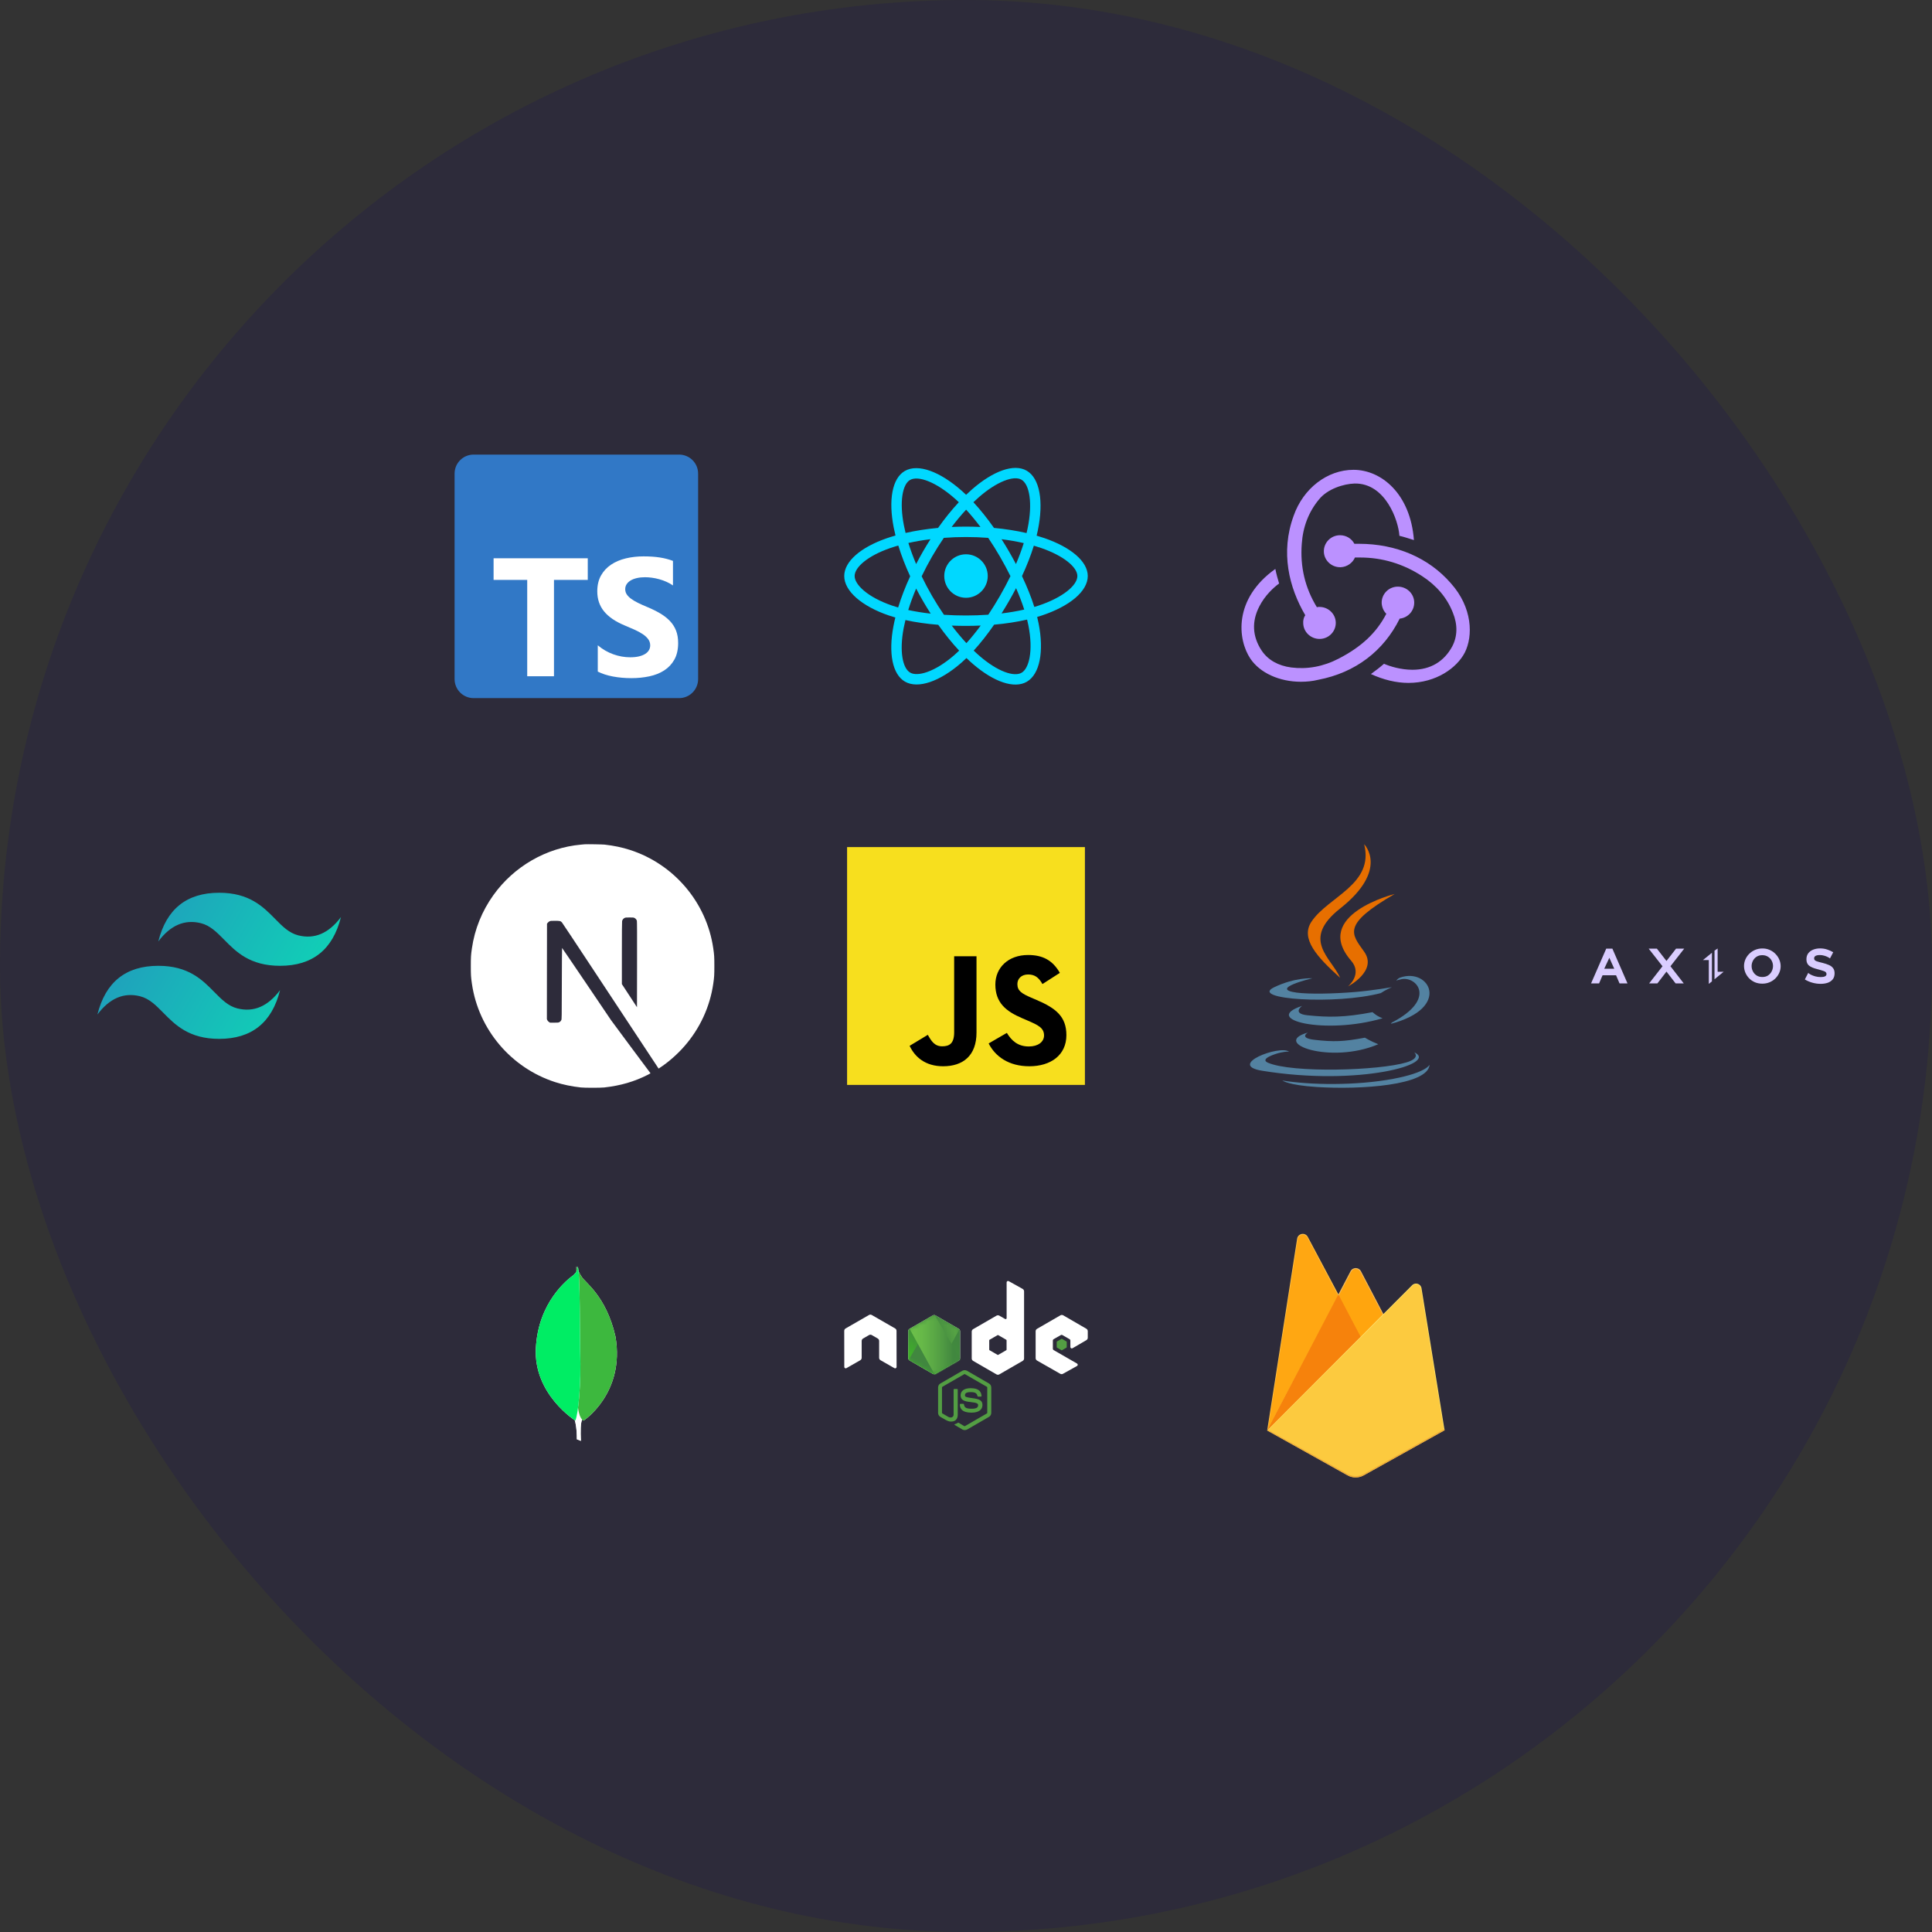 <svg width="476" height="476" viewBox="0 0 476 476" fill="none" xmlns="http://www.w3.org/2000/svg">
<rect x="0" y="0" width="476" height="476" fill="#333333" stroke="none"/>
<rect width="476" height="476" rx="238" fill="#180B56" fill-opacity="0.2"/>
<g clip-path="url(#clip0_211_3884)">
<path d="M116.688 112H167.312C169.901 112 172 114.099 172 116.688V167.312C172 169.901 169.901 172 167.312 172H116.688C114.099 172 112 169.901 112 167.312V116.688C112 114.099 114.099 112 116.688 112Z" fill="#3178C6"/>
<path d="M147.278 158.986V165.46C148.33 165.999 149.576 166.404 151.013 166.674C152.451 166.943 153.966 167.078 155.558 167.078C157.11 167.078 158.585 166.93 159.982 166.633C161.379 166.336 162.604 165.847 163.656 165.167C164.709 164.485 165.543 163.595 166.157 162.496C166.771 161.397 167.078 160.038 167.078 158.42C167.078 157.247 166.903 156.218 166.552 155.335C166.201 154.452 165.695 153.666 165.033 152.978C164.372 152.29 163.579 151.674 162.655 151.127C161.73 150.581 160.687 150.065 159.526 149.58C158.676 149.229 157.914 148.889 157.239 148.558C156.564 148.228 155.99 147.891 155.518 147.547C155.045 147.203 154.681 146.839 154.424 146.454C154.168 146.07 154.04 145.635 154.04 145.15C154.04 144.704 154.154 144.303 154.384 143.946C154.613 143.589 154.938 143.282 155.356 143.026C155.774 142.769 156.287 142.57 156.895 142.429C157.502 142.287 158.177 142.216 158.919 142.216C159.459 142.216 160.029 142.257 160.63 142.338C161.23 142.419 161.834 142.543 162.442 142.712C163.049 142.881 163.64 143.093 164.213 143.349C164.787 143.605 165.317 143.902 165.803 144.239V138.191C164.817 137.813 163.741 137.533 162.573 137.351C161.406 137.169 160.066 137.078 158.555 137.078C157.016 137.078 155.558 137.243 154.182 137.574C152.805 137.904 151.593 138.42 150.547 139.121C149.501 139.823 148.675 140.716 148.067 141.802C147.46 142.887 147.156 144.185 147.156 145.696C147.156 147.624 147.713 149.27 148.827 150.632C149.94 151.994 151.63 153.147 153.898 154.091C154.789 154.455 155.619 154.812 156.388 155.163C157.158 155.514 157.822 155.878 158.383 156.255C158.943 156.633 159.385 157.044 159.709 157.489C160.033 157.934 160.195 158.44 160.195 159.007C160.195 159.425 160.093 159.812 159.891 160.17C159.689 160.527 159.381 160.837 158.97 161.1C158.558 161.363 158.045 161.569 157.431 161.717C156.817 161.866 156.098 161.94 155.275 161.94C153.871 161.94 152.481 161.694 151.104 161.201C149.727 160.709 148.452 159.971 147.278 158.986ZM136.488 142.877H144.812V137.547H121.609V142.877H129.893V166.609H136.488V142.877Z" fill="white"/>
</g>
<path d="M257.332 132.584C256.71 132.369 256.065 132.167 255.401 131.975C255.51 131.53 255.61 131.09 255.699 130.658C257.161 123.561 256.205 117.843 252.941 115.961C249.811 114.156 244.692 116.038 239.522 120.537C239.025 120.969 238.526 121.428 238.028 121.908C237.696 121.59 237.364 121.283 237.034 120.989C231.615 116.179 226.184 114.151 222.923 116.039C219.796 117.849 218.87 123.224 220.186 129.95C220.313 130.6 220.462 131.263 220.63 131.938C219.861 132.156 219.119 132.389 218.409 132.636C212.057 134.851 208 138.322 208 141.922C208 145.641 212.355 149.37 218.971 151.632C219.494 151.81 220.035 151.979 220.594 152.139C220.413 152.869 220.255 153.584 220.123 154.281C218.868 160.89 219.848 166.138 222.966 167.937C226.188 169.795 231.594 167.885 236.859 163.283C237.275 162.92 237.692 162.534 238.111 162.13C238.653 162.652 239.194 163.146 239.733 163.609C244.832 167.997 249.868 169.769 252.984 167.965C256.202 166.102 257.248 160.465 255.89 153.606C255.787 153.082 255.666 152.547 255.53 152.002C255.91 151.89 256.283 151.774 256.646 151.654C263.525 149.375 268 145.69 268 141.922C268 138.309 263.812 134.814 257.332 132.584ZM255.84 149.221C255.512 149.329 255.175 149.434 254.832 149.536C254.073 147.132 253.048 144.576 251.794 141.935C252.991 139.357 253.976 136.833 254.714 134.445C255.328 134.622 255.924 134.81 256.498 135.007C262.05 136.919 265.437 139.745 265.437 141.922C265.437 144.242 261.779 147.253 255.84 149.221ZM253.376 154.104C253.976 157.137 254.062 159.879 253.664 162.022C253.307 163.949 252.588 165.233 251.7 165.747C249.809 166.842 245.765 165.419 241.404 161.666C240.904 161.236 240.401 160.777 239.896 160.291C241.586 158.442 243.276 156.292 244.925 153.905C247.826 153.647 250.566 153.227 253.051 152.652C253.173 153.146 253.282 153.63 253.376 154.104ZM228.455 165.558C226.608 166.211 225.137 166.229 224.247 165.716C222.355 164.625 221.568 160.411 222.641 154.759C222.764 154.112 222.91 153.447 223.079 152.767C225.537 153.311 228.257 153.702 231.165 153.937C232.825 156.273 234.563 158.421 236.315 160.301C235.932 160.67 235.551 161.022 235.172 161.353C232.844 163.388 230.511 164.832 228.455 165.558ZM219.8 149.206C216.875 148.206 214.459 146.907 212.803 145.489C211.314 144.214 210.563 142.949 210.563 141.922C210.563 139.737 213.82 136.951 219.253 135.057C219.912 134.827 220.602 134.61 221.318 134.407C222.069 136.849 223.054 139.402 224.242 141.985C223.039 144.605 222.04 147.199 221.281 149.67C220.771 149.523 220.276 149.369 219.8 149.206ZM222.702 129.458C221.574 123.695 222.323 119.348 224.207 118.257C226.215 117.095 230.653 118.752 235.332 122.906C235.631 123.172 235.931 123.45 236.232 123.737C234.489 125.609 232.766 127.74 231.121 130.062C228.299 130.324 225.598 130.744 223.114 131.307C222.958 130.678 222.82 130.061 222.702 129.458ZM248.583 135.849C247.989 134.823 247.38 133.822 246.758 132.848C248.673 133.09 250.507 133.411 252.229 133.805C251.712 135.462 251.068 137.195 250.309 138.971C249.765 137.938 249.189 136.896 248.583 135.849ZM238.029 125.569C239.211 126.85 240.395 128.28 241.559 129.831C240.386 129.776 239.198 129.747 238 129.747C236.813 129.747 235.634 129.775 234.468 129.83C235.634 128.293 236.828 126.864 238.029 125.569ZM227.407 135.867C226.814 136.895 226.249 137.931 225.713 138.969C224.967 137.199 224.328 135.458 223.806 133.777C225.518 133.394 227.344 133.081 229.246 132.844C228.616 133.827 228.001 134.835 227.407 135.866V135.867ZM229.301 151.183C227.335 150.964 225.482 150.667 223.771 150.295C224.301 148.584 224.954 146.806 225.716 144.998C226.253 146.035 226.82 147.072 227.417 148.102H227.417C228.025 149.152 228.654 150.181 229.301 151.183ZM238.1 158.456C236.885 157.145 235.673 155.696 234.49 154.136C235.638 154.181 236.81 154.204 238 154.204C239.223 154.204 240.432 154.177 241.622 154.124C240.453 155.711 239.274 157.163 238.1 158.456ZM250.333 144.905C251.135 146.733 251.811 148.502 252.348 150.184C250.609 150.58 248.73 150.9 246.751 151.138C247.374 150.151 247.989 149.132 248.593 148.084C249.204 147.025 249.785 145.963 250.333 144.905ZM246.373 146.804C245.435 148.43 244.472 149.983 243.495 151.448C241.714 151.575 239.875 151.641 238 151.641C236.133 151.641 234.317 151.583 232.568 151.469C231.551 149.985 230.567 148.428 229.635 146.818H229.635C228.706 145.213 227.85 143.594 227.075 141.984C227.85 140.37 228.703 138.749 229.627 137.147L229.627 137.147C230.554 135.54 231.529 133.991 232.536 132.516C234.321 132.381 236.151 132.31 238 132.31H238C239.858 132.31 241.69 132.381 243.474 132.517C244.466 133.982 245.434 135.526 246.365 137.133C247.305 138.758 248.17 140.368 248.951 141.947C248.172 143.553 247.31 145.18 246.373 146.804ZM251.66 118.181C253.67 119.34 254.451 124.013 253.189 130.14C253.108 130.531 253.017 130.93 252.919 131.333C250.43 130.759 247.727 130.331 244.897 130.066C243.248 127.718 241.539 125.584 239.825 123.736C240.286 123.292 240.746 122.869 241.205 122.47C245.634 118.615 249.774 117.093 251.66 118.181ZM238 136.564C240.959 136.564 243.358 138.963 243.358 141.922C243.358 144.881 240.959 147.28 238 147.28C235.041 147.28 232.642 144.881 232.642 141.922C232.642 138.963 235.041 136.564 238 136.564Z" fill="#00D8FF"/>
<path d="M344.85 152.418C346.926 152.206 348.501 150.447 348.429 148.336C348.358 146.225 346.568 144.536 344.421 144.536H344.278C342.058 144.606 340.341 146.436 340.412 148.617C340.484 149.673 340.913 150.588 341.557 151.221C339.124 155.936 335.402 159.385 329.818 162.27C326.025 164.241 322.088 164.944 318.151 164.452C314.93 164.03 312.424 162.622 310.849 160.3C308.559 156.851 308.344 153.121 310.277 149.391C311.637 146.717 313.784 144.747 315.144 143.761C314.858 142.846 314.429 141.298 314.214 140.172C303.835 147.562 304.908 157.555 308.058 162.27C310.42 165.789 315.216 167.971 320.513 167.971C321.944 167.971 323.376 167.83 324.808 167.478C333.97 165.719 340.913 160.37 344.85 152.418ZM357.449 143.691C352.008 137.428 343.991 133.979 334.829 133.979H333.684C333.04 132.713 331.679 131.868 330.176 131.868H330.033C327.814 131.938 326.096 133.768 326.168 135.95C326.239 138.061 328.029 139.75 330.176 139.75H330.319C331.894 139.68 333.254 138.694 333.827 137.357H335.115C340.556 137.357 345.709 138.905 350.362 141.932C353.941 144.254 356.518 147.28 357.95 150.94C359.166 153.895 359.095 156.781 357.806 159.244C355.802 162.974 352.438 165.015 348 165.015C345.137 165.015 342.417 164.17 340.985 163.537C340.198 164.241 338.766 165.366 337.764 166.07C340.842 167.478 343.991 168.252 346.998 168.252C353.869 168.252 358.952 164.522 360.884 160.792C362.96 156.71 362.817 149.673 357.449 143.691ZM321.086 153.614C321.157 155.725 322.947 157.414 325.094 157.414H325.237C327.456 157.344 329.174 155.514 329.103 153.332C329.031 151.221 327.241 149.532 325.094 149.532H324.951C324.808 149.532 324.593 149.532 324.45 149.602C321.515 144.817 320.298 139.609 320.728 133.979C321.014 129.757 322.446 126.097 324.951 123.071C327.027 120.467 331.035 119.2 333.755 119.13C341.343 118.989 344.564 128.279 344.779 132.009C345.709 132.22 347.284 132.712 348.358 133.064C347.499 121.664 340.341 115.752 333.469 115.752C327.027 115.752 321.086 120.326 318.723 127.082C315.431 136.09 317.578 144.747 321.587 151.573C321.229 152.066 321.014 152.84 321.086 153.614V153.614Z" fill="#BB91FF"/>
<path d="M54 219.953C46 219.953 41 223.953 39 231.953C42 227.953 45.5 226.453 49.5 227.453C51.782 228.024 53.413 229.679 55.219 231.512C58.16 234.498 61.565 237.953 69 237.953C77 237.953 82 233.953 84 225.953C81 229.953 77.5 231.453 73.5 230.453C71.218 229.883 69.587 228.227 67.781 226.394C64.84 223.409 61.435 219.953 54 219.953ZM39 237.953C31 237.953 26 241.953 24 249.953C27 245.953 30.5 244.453 34.5 245.453C36.782 246.024 38.413 247.679 40.219 249.512C43.16 252.498 46.565 255.953 54 255.953C62 255.953 67 251.953 69 243.953C66 247.953 62.5 249.453 58.5 248.453C56.218 247.883 54.587 246.227 52.781 244.394C49.84 241.409 46.435 237.953 39 237.953Z" fill="url(#paint0_linear_211_3884)"/>
<path d="M144.035 208.016C143.906 208.028 143.496 208.069 143.126 208.098C134.604 208.866 126.622 213.464 121.566 220.53C118.751 224.459 116.95 228.916 116.27 233.637C116.029 235.285 116 235.772 116 238.006C116 240.24 116.029 240.727 116.27 242.375C117.9 253.64 125.918 263.105 136.792 266.612C138.739 267.239 140.792 267.667 143.126 267.925C144.035 268.025 147.965 268.025 148.874 267.925C152.903 267.48 156.317 266.483 159.683 264.764C160.199 264.501 160.299 264.43 160.229 264.372C160.182 264.336 157.982 261.387 155.343 257.821L150.545 251.341L144.534 242.445C141.226 237.554 138.504 233.555 138.481 233.555C138.457 233.549 138.434 237.502 138.422 242.328C138.405 250.778 138.399 251.118 138.293 251.318C138.141 251.605 138.023 251.722 137.777 251.851C137.589 251.945 137.425 251.963 136.54 251.963H135.525L135.255 251.793C135.079 251.681 134.95 251.535 134.862 251.365L134.739 251.101L134.751 239.343L134.768 227.579L134.95 227.351C135.044 227.227 135.243 227.069 135.384 226.993C135.625 226.876 135.718 226.864 136.733 226.864C137.93 226.864 138.129 226.911 138.44 227.251C138.528 227.345 141.783 232.247 145.677 238.152C149.572 244.058 154.897 252.121 157.513 256.079L162.264 263.275L162.504 263.117C164.633 261.733 166.886 259.762 168.669 257.71C172.463 253.353 174.909 248.04 175.73 242.375C175.971 240.727 176 240.24 176 238.006C176 235.772 175.971 235.285 175.73 233.637C174.1 222.372 166.082 212.907 155.208 209.4C153.29 208.778 151.249 208.35 148.962 208.092C148.399 208.034 144.522 207.969 144.035 208.016ZM156.317 226.16C156.598 226.301 156.827 226.571 156.909 226.852C156.956 227.005 156.968 230.265 156.956 237.613L156.938 248.157L155.079 245.307L153.214 242.457V234.792C153.214 229.837 153.238 227.051 153.273 226.917C153.367 226.588 153.572 226.33 153.853 226.178C154.094 226.055 154.182 226.043 155.103 226.043C155.971 226.043 156.123 226.055 156.317 226.16Z" fill="white"/>
<g clip-path="url(#clip1_211_3884)">
<path fill-rule="evenodd" clip-rule="evenodd" d="M208.703 208.703H267.297V267.297H208.703V208.703Z" fill="#F7DF1E"/>
<path fill-rule="evenodd" clip-rule="evenodd" d="M224.109 257.668L228.593 254.955C229.459 256.488 230.245 257.786 232.133 257.786C233.942 257.786 235.083 257.078 235.083 254.325V235.603H240.589V254.403C240.589 260.106 237.246 262.702 232.369 262.702C227.964 262.702 225.407 260.421 224.109 257.668" fill="black"/>
<path fill-rule="evenodd" clip-rule="evenodd" d="M243.581 257.078L248.064 254.482C249.244 256.41 250.778 257.826 253.492 257.826C255.773 257.826 257.228 256.685 257.228 255.112C257.228 253.224 255.734 252.555 253.217 251.454L251.84 250.864C247.868 249.173 245.232 247.049 245.232 242.565C245.232 238.435 248.379 235.289 253.295 235.289C256.796 235.289 259.313 236.508 261.122 239.694L256.835 242.447C255.891 240.756 254.869 240.087 253.296 240.087C251.683 240.087 250.66 241.11 250.66 242.447C250.66 244.099 251.683 244.768 254.043 245.79L255.419 246.38C260.1 248.386 262.735 250.431 262.735 255.033C262.735 259.989 258.841 262.703 253.61 262.703C248.497 262.703 245.193 260.264 243.581 257.078" fill="black"/>
</g>
<g clip-path="url(#clip2_211_3884)">
<path d="M322.22 254.401C322.22 254.401 319.927 255.735 323.852 256.186C328.606 256.728 331.036 256.65 336.276 255.659C336.276 255.659 337.654 256.523 339.577 257.271C327.832 262.305 312.995 256.979 322.22 254.401Z" fill="#5382A1"/>
<path d="M320.785 247.832C320.785 247.832 318.214 249.736 322.141 250.142C327.22 250.666 331.231 250.709 338.172 249.372C338.172 249.372 339.132 250.346 340.641 250.878C326.44 255.031 310.622 251.205 320.785 247.832Z" fill="#5382A1"/>
<path d="M332.885 236.689C335.779 240.021 332.125 243.019 332.125 243.019C332.125 243.019 339.473 239.226 336.098 234.475C332.946 230.045 330.529 227.844 343.615 220.255C343.615 220.255 323.074 225.385 332.885 236.689Z" fill="#E76F00"/>
<path d="M348.419 259.26C348.419 259.26 350.116 260.658 346.551 261.74C339.771 263.794 318.333 264.414 312.377 261.822C310.236 260.89 314.251 259.598 315.514 259.327C316.831 259.041 317.584 259.094 317.584 259.094C315.203 257.417 302.195 262.387 310.976 263.811C334.924 267.695 354.631 262.062 348.419 259.26Z" fill="#5382A1"/>
<path d="M323.323 241.026C323.323 241.026 312.418 243.616 319.462 244.557C322.435 244.955 328.364 244.865 333.886 244.402C338.399 244.021 342.93 243.212 342.93 243.212C342.93 243.212 341.339 243.893 340.188 244.68C329.114 247.592 307.722 246.237 313.88 243.258C319.089 240.74 323.323 241.026 323.323 241.026Z" fill="#5382A1"/>
<path d="M342.885 251.96C354.142 246.111 348.937 240.49 345.304 241.247C344.414 241.432 344.017 241.593 344.017 241.593C344.017 241.593 344.347 241.075 344.979 240.851C352.166 238.324 357.693 248.303 342.659 252.255C342.659 252.255 342.833 252.1 342.885 251.96Z" fill="#5382A1"/>
<path d="M336.099 208C336.099 208 342.333 214.236 330.186 223.826C320.445 231.519 327.964 235.905 330.182 240.916C324.496 235.786 320.323 231.27 323.122 227.067C327.231 220.897 338.614 217.906 336.099 208Z" fill="#E76F00"/>
<path d="M324.429 267.811C335.234 268.503 351.827 267.428 352.22 262.315C352.22 262.315 351.465 264.253 343.29 265.792C334.067 267.528 322.693 267.325 315.946 266.213C315.946 266.213 317.327 267.356 324.429 267.811Z" fill="#5382A1"/>
</g>
<path d="M421.779 234.74V241.791L421.011 242.41V236.544H419.564L421.779 234.74ZM448.43 233.664C449.074 233.664 449.671 233.761 450.223 233.955C450.753 234.138 451.211 234.345 451.596 234.573L451.663 234.614L450.866 236.131C450.794 236.071 450.691 236.003 450.558 235.927L450.483 235.884L450.402 235.84L450.315 235.794C450.07 235.661 449.778 235.549 449.441 235.457C449.104 235.354 448.757 235.303 448.4 235.303C447.439 235.303 446.959 235.574 446.959 236.115C446.959 236.432 447.133 236.657 447.48 236.79L447.559 236.818L447.643 236.847L447.733 236.877L447.827 236.907L447.926 236.938L448.03 236.969C448.048 236.974 448.066 236.979 448.084 236.984L448.195 237.016L448.312 237.048L448.434 237.081L448.56 237.114L448.692 237.148L448.899 237.199L449.043 237.234C449.646 237.387 450.167 237.561 450.606 237.755C451.036 237.941 451.369 238.188 451.602 238.496L451.632 238.536C451.877 238.853 452 239.272 452 239.793C452 240.426 451.837 240.937 451.51 241.325C451.193 241.703 450.774 241.978 450.253 242.152C449.732 242.315 449.171 242.397 448.568 242.397C447.873 242.397 447.184 242.3 446.5 242.106C445.848 241.921 445.266 241.672 444.753 241.357L444.676 241.309L445.504 239.701C445.637 239.833 445.856 239.982 446.163 240.145C446.479 240.308 446.847 240.446 447.266 240.559C447.685 240.671 448.129 240.727 448.599 240.727C449.538 240.727 450.008 240.477 450.008 239.976C450.008 239.639 449.789 239.399 449.349 239.256L449.244 239.219L449.133 239.182L449.017 239.143L448.895 239.105L448.768 239.065L448.636 239.025C448.614 239.018 448.591 239.012 448.568 239.005L448.428 238.964L448.283 238.923L448.132 238.88L447.976 238.838L447.733 238.773L447.649 238.751C446.77 238.526 446.117 238.24 445.688 237.893C445.269 237.535 445.06 237.025 445.06 236.361C445.06 235.768 445.208 235.273 445.504 234.874C445.81 234.476 446.219 234.175 446.73 233.97C447.25 233.766 447.817 233.664 448.43 233.664ZM434.222 233.679C434.87 233.679 435.462 233.797 435.997 234.034L436.061 234.062C436.612 234.308 437.082 234.64 437.47 235.058C437.868 235.467 438.175 235.932 438.389 236.453C438.604 236.973 438.711 237.505 438.711 238.046C438.711 238.608 438.599 239.149 438.374 239.67C438.149 240.181 437.832 240.64 437.424 241.049C437.025 241.447 436.551 241.764 435.999 241.999C435.448 242.234 434.845 242.351 434.191 242.351C433.517 242.351 432.904 242.234 432.353 241.999C431.801 241.754 431.326 241.427 430.928 241.018C430.529 240.599 430.223 240.13 430.008 239.609C429.794 239.088 429.687 238.552 429.687 238C429.687 237.438 429.799 236.897 430.024 236.376C430.238 235.879 430.537 235.437 430.919 235.052L430.974 234.997C431.382 234.588 431.862 234.267 432.414 234.032C432.965 233.797 433.568 233.679 434.222 233.679ZM397.255 233.725L400.978 242.29H399.017L398.159 240.283H394.834L393.976 242.29H392L395.738 233.725H397.255ZM408.222 233.725L410.581 236.759L412.941 233.725H414.948L411.562 238.061L414.84 242.29H412.833L410.581 239.379L408.344 242.29H406.307L409.601 238.061L406.199 233.725H408.222ZM423.184 233.686V239.417H424.671L422.417 241.267V234.22L423.184 233.686ZM434.191 235.334C433.63 235.334 433.149 235.467 432.751 235.732C432.363 235.998 432.066 236.335 431.862 236.744C431.658 237.152 431.556 237.576 431.556 238.015C431.556 238.475 431.663 238.914 431.878 239.333C432.092 239.741 432.393 240.073 432.781 240.329C433.18 240.584 433.655 240.712 434.206 240.712C434.768 240.712 435.243 240.579 435.631 240.313C436.02 240.038 436.316 239.696 436.52 239.287C436.724 238.868 436.827 238.439 436.827 238C436.827 237.54 436.719 237.106 436.505 236.698C436.29 236.289 435.984 235.962 435.585 235.717C435.197 235.462 434.733 235.334 434.191 235.334ZM396.504 235.978L395.248 238.674H397.715L396.504 235.978Z" fill="#DACDFF"/>
<path fill-rule="evenodd" clip-rule="evenodd" d="M143.124 355L142.125 354.605C142.125 354.605 142.247 348.707 140.419 348.284C139.201 346.647 140.614 278.869 145 348.058C145 348.058 143.489 348.933 143.221 350.429C142.929 351.896 143.124 355 143.124 355Z" fill="white"/>
<path fill-rule="evenodd" clip-rule="evenodd" d="M143.124 355L142.125 354.605C142.125 354.605 142.247 348.707 140.419 348.284C139.201 346.647 140.614 278.869 145 348.058C145 348.058 143.489 348.933 143.221 350.429C142.929 351.896 143.124 355 143.124 355Z" fill="white"/>
<path fill-rule="evenodd" clip-rule="evenodd" d="M143.796 350C143.796 350 154.032 343.277 151.637 329.291C149.328 319.121 143.882 315.789 143.283 314.507C142.627 313.595 142 312 142 312L142.428 340.286C142.428 340.315 141.544 348.946 143.796 350Z" fill="white"/>
<path fill-rule="evenodd" clip-rule="evenodd" d="M143.796 350C143.796 350 154.032 343.277 151.637 329.291C149.328 319.121 143.882 315.789 143.283 314.507C142.627 313.595 142 312 142 312L142.428 340.286C142.428 340.315 141.544 348.946 143.796 350Z" fill="#3DB83E"/>
<path fill-rule="evenodd" clip-rule="evenodd" d="M141.747 350C141.747 350 131.413 343.531 132.026 332.139C132.609 320.748 139.907 315.15 141.317 314.138C142.237 313.238 142.268 312.9 142.329 312C142.973 313.266 142.851 330.93 142.942 333.011C143.218 341.027 142.452 348.481 141.747 350Z" fill="white"/>
<path fill-rule="evenodd" clip-rule="evenodd" d="M141.747 350C141.747 350 131.413 343.531 132.026 332.139C132.609 320.748 139.907 315.15 141.317 314.138C142.237 313.238 142.268 312.9 142.329 312C142.973 313.266 142.851 330.93 142.942 333.011C143.218 341.027 142.452 348.481 141.747 350Z" fill="#00ED64"/>
<g clip-path="url(#clip3_211_3884)">
<path fill-rule="evenodd" clip-rule="evenodd" d="M237.675 352.342C237.471 352.342 237.281 352.288 237.105 352.193L235.301 351.121C235.03 350.972 235.166 350.918 235.247 350.891C235.613 350.769 235.681 350.742 236.061 350.525C236.101 350.498 236.156 350.511 236.196 350.538L237.58 351.366C237.634 351.393 237.702 351.393 237.742 351.366L243.154 348.233C243.208 348.206 243.235 348.151 243.235 348.083V341.831C243.235 341.763 243.208 341.709 243.154 341.682L237.742 338.563C237.688 338.536 237.62 338.536 237.58 338.563L232.168 341.682C232.114 341.709 232.087 341.777 232.087 341.831V348.083C232.087 348.138 232.114 348.206 232.168 348.233L233.647 349.087C234.447 349.494 234.949 349.019 234.949 348.545V342.374C234.949 342.292 235.016 342.211 235.111 342.211H235.803C235.884 342.211 235.966 342.279 235.966 342.374V348.545C235.966 349.616 235.383 350.24 234.365 350.24C234.053 350.24 233.809 350.24 233.118 349.901L231.694 349.087C231.341 348.884 231.124 348.504 231.124 348.097V341.845C231.124 341.438 231.341 341.058 231.694 340.855L237.105 337.722C237.444 337.532 237.905 337.532 238.244 337.722L243.656 340.855C244.008 341.058 244.225 341.438 244.225 341.845V348.097C244.225 348.504 244.008 348.884 243.656 349.087L238.244 352.22C238.068 352.301 237.865 352.342 237.675 352.342ZM239.343 348.043C236.969 348.043 236.481 346.958 236.481 346.036C236.481 345.954 236.549 345.873 236.644 345.873H237.349C237.431 345.873 237.498 345.927 237.498 346.008C237.607 346.727 237.919 347.08 239.356 347.08C240.496 347.08 240.984 346.822 240.984 346.212C240.984 345.859 240.848 345.602 239.072 345.425C237.593 345.276 236.671 344.951 236.671 343.771C236.671 342.672 237.593 342.021 239.139 342.021C240.875 342.021 241.73 342.618 241.838 343.92C241.838 343.961 241.825 344.001 241.798 344.042C241.77 344.069 241.73 344.096 241.689 344.096H240.984C240.916 344.096 240.848 344.042 240.835 343.974C240.672 343.228 240.252 342.984 239.139 342.984C237.892 342.984 237.742 343.418 237.742 343.744C237.742 344.137 237.919 344.259 239.601 344.476C241.269 344.693 242.055 345.005 242.055 346.171C242.042 347.365 241.065 348.043 239.343 348.043Z" fill="#539E43"/>
<path fill-rule="evenodd" clip-rule="evenodd" d="M220.884 327.889C220.884 327.645 220.749 327.414 220.532 327.292L214.781 323.983C214.686 323.929 214.578 323.902 214.469 323.888H214.415C214.307 323.888 214.198 323.929 214.103 323.983L208.353 327.292C208.136 327.414 208 327.645 208 327.889L208.014 336.786C208.014 336.908 208.081 337.03 208.19 337.084C208.298 337.152 208.434 337.152 208.529 337.084L211.947 335.131C212.164 335.009 212.299 334.779 212.299 334.535V330.371C212.299 330.127 212.435 329.896 212.652 329.774L214.103 328.933C214.212 328.866 214.334 328.838 214.456 328.838C214.578 328.838 214.7 328.866 214.795 328.933L216.246 329.774C216.463 329.896 216.599 330.127 216.599 330.371V334.535C216.599 334.779 216.734 335.009 216.951 335.131L220.369 337.084C220.477 337.152 220.613 337.152 220.722 337.084C220.83 337.03 220.898 336.908 220.898 336.786L220.884 327.889Z" fill="white"/>
<path fill-rule="evenodd" clip-rule="evenodd" d="M248.525 315.642C248.416 315.588 248.28 315.588 248.186 315.642C248.077 315.71 248.009 315.819 248.009 315.941V324.756C248.009 324.838 247.969 324.919 247.887 324.973C247.806 325.014 247.724 325.014 247.643 324.973L246.205 324.146C245.988 324.024 245.731 324.024 245.514 324.146L239.763 327.469C239.546 327.591 239.411 327.821 239.411 328.065V334.697C239.411 334.942 239.546 335.172 239.763 335.294L245.514 338.617C245.731 338.739 245.988 338.739 246.205 338.617L251.956 335.294C252.173 335.172 252.308 334.942 252.308 334.697V318.165C252.308 317.907 252.173 317.677 251.956 317.555L248.525 315.642ZM247.996 332.514C247.996 332.582 247.968 332.636 247.914 332.663L245.948 333.802C245.893 333.829 245.826 333.829 245.771 333.802L243.805 332.663C243.751 332.636 243.723 332.568 243.723 332.514V330.235C243.723 330.168 243.751 330.113 243.805 330.086L245.771 328.947C245.826 328.92 245.893 328.92 245.948 328.947L247.914 330.086C247.968 330.113 247.996 330.181 247.996 330.235V332.514Z" fill="white"/>
<path fill-rule="evenodd" clip-rule="evenodd" d="M267.661 330.181C267.878 330.059 268 329.829 268 329.584V327.97C268 327.726 267.864 327.496 267.661 327.374L261.951 324.065C261.734 323.942 261.476 323.942 261.259 324.065L255.509 327.387C255.292 327.509 255.156 327.74 255.156 327.984V334.616C255.156 334.86 255.292 335.091 255.509 335.213L261.219 338.468C261.436 338.59 261.693 338.59 261.897 338.468L265.355 336.542C265.464 336.488 265.531 336.366 265.531 336.244C265.531 336.121 265.464 335.999 265.355 335.945L259.578 332.622C259.469 332.555 259.401 332.446 259.401 332.324V330.249C259.401 330.127 259.469 330.005 259.578 329.951L261.381 328.92C261.49 328.852 261.626 328.852 261.734 328.92L263.538 329.951C263.646 330.018 263.714 330.127 263.714 330.249V331.876C263.714 331.999 263.782 332.121 263.89 332.175C263.999 332.243 264.135 332.243 264.243 332.175L267.661 330.181Z" fill="white"/>
<path fill-rule="evenodd" clip-rule="evenodd" d="M261.517 329.869C261.558 329.842 261.612 329.842 261.653 329.869L262.751 330.507C262.792 330.534 262.819 330.574 262.819 330.629V331.904C262.819 331.958 262.792 331.999 262.751 332.026L261.653 332.663C261.612 332.69 261.558 332.69 261.517 332.663L260.418 332.026C260.378 331.999 260.351 331.958 260.351 331.904V330.629C260.351 330.574 260.378 330.534 260.418 330.507L261.517 329.869Z" fill="#539E43"/>
<path fill-rule="evenodd" clip-rule="evenodd" d="M230.5 324.092C230.283 323.97 230.025 323.97 229.808 324.092L224.098 327.387C223.881 327.509 223.759 327.74 223.759 327.984V334.589C223.759 334.833 223.895 335.064 224.098 335.186L229.808 338.481C230.025 338.603 230.283 338.603 230.5 338.481L236.21 335.186C236.427 335.064 236.549 334.833 236.549 334.589V327.984C236.549 327.74 236.413 327.509 236.21 327.387L230.5 324.092Z" fill="white"/>
<path fill-rule="evenodd" clip-rule="evenodd" d="M230.5 324.092C230.283 323.97 230.025 323.97 229.808 324.092L224.098 327.387C223.881 327.509 223.759 327.74 223.759 327.984V334.589C223.759 334.833 223.895 335.064 224.098 335.186L229.808 338.481C230.025 338.603 230.283 338.603 230.5 338.481L236.21 335.186C236.427 335.064 236.549 334.833 236.549 334.589V327.984C236.549 327.74 236.413 327.509 236.21 327.387L230.5 324.092Z" fill="url(#paint1_linear_211_3884)"/>
<mask id="mask0_211_3884" style="mask-type:luminance" maskUnits="userSpaceOnUse" x="223" y="324" width="14" height="15">
<path fill-rule="evenodd" clip-rule="evenodd" d="M230.5 324.092C230.283 323.97 230.025 323.97 229.808 324.092L224.098 327.387C223.881 327.509 223.759 327.74 223.759 327.984V334.589C223.759 334.833 223.895 335.064 224.098 335.186L229.808 338.481C230.025 338.603 230.283 338.603 230.5 338.481L236.21 335.186C236.427 335.064 236.549 334.833 236.549 334.589V327.984C236.549 327.74 236.413 327.509 236.21 327.387L230.5 324.092Z" fill="white"/>
</mask>
<g mask="url(#mask0_211_3884)">
<path fill-rule="evenodd" clip-rule="evenodd" d="M236.223 327.387L230.486 324.092C230.432 324.064 230.364 324.037 230.31 324.024L223.881 335.036C223.936 335.104 224.003 335.159 224.071 335.199L229.808 338.495C229.971 338.59 230.161 338.617 230.337 338.563L236.372 327.523C236.332 327.469 236.277 327.428 236.223 327.387Z" fill="url(#paint2_linear_211_3884)"/>
</g>
<mask id="mask1_211_3884" style="mask-type:luminance" maskUnits="userSpaceOnUse" x="223" y="324" width="14" height="15">
<path fill-rule="evenodd" clip-rule="evenodd" d="M230.5 324.092C230.283 323.97 230.025 323.97 229.808 324.092L224.098 327.387C223.881 327.509 223.759 327.74 223.759 327.984V334.589C223.759 334.833 223.895 335.064 224.098 335.186L229.808 338.481C230.025 338.603 230.283 338.603 230.5 338.481L236.21 335.186C236.427 335.064 236.549 334.833 236.549 334.589V327.984C236.549 327.74 236.413 327.509 236.21 327.387L230.5 324.092Z" fill="white"/>
</mask>
<g mask="url(#mask1_211_3884)">
<path fill-rule="evenodd" clip-rule="evenodd" d="M236.236 335.186C236.399 335.091 236.521 334.928 236.576 334.752L230.283 324.01C230.12 323.983 229.944 323.997 229.794 324.092L224.098 327.374L230.242 338.576C230.323 338.563 230.418 338.536 230.5 338.495L236.236 335.186Z" fill="url(#paint3_linear_211_3884)"/>
<path fill-rule="evenodd" clip-rule="evenodd" d="M236.237 335.186L230.514 338.481C230.432 338.522 230.351 338.549 230.256 338.563L230.364 338.766L236.712 335.091V335.009L236.549 334.738C236.522 334.928 236.4 335.091 236.237 335.186Z" fill="url(#paint4_linear_211_3884)"/>
<path fill-rule="evenodd" clip-rule="evenodd" d="M236.237 335.186L230.514 338.481C230.432 338.522 230.351 338.549 230.256 338.563L230.364 338.766L236.712 335.091V335.009L236.549 334.738C236.522 334.928 236.4 335.091 236.237 335.186Z" fill="url(#paint5_linear_211_3884)"/>
</g>
</g>
<path d="M312.203 352.43L312.566 351.921L329.749 319.318L329.785 318.973L322.211 304.746C321.576 303.554 319.79 303.855 319.581 305.19L312.203 352.43Z" fill="#FFC24A"/>
<path d="M312.417 352.042L312.692 351.506L329.695 319.245L322.139 304.96C321.511 303.78 319.917 304.081 319.711 305.401L312.417 352.042Z" fill="#FFA712"/>
<path d="M335.307 329.735L340.947 323.959L335.305 313.19C334.77 312.17 333.275 312.167 332.745 313.19L329.731 318.938V319.427L335.307 329.735Z" fill="#F4BD62"/>
<path d="M335.206 329.494L340.689 323.879L335.206 313.439C334.686 312.448 333.421 312.344 332.906 313.338L329.876 319.175L329.785 319.473L335.206 329.494Z" fill="#FFA50E"/>
<path d="M312.203 352.43L312.368 352.264L312.966 352.021L334.953 330.116L335.231 329.358L329.746 318.906L312.203 352.43Z" fill="#F6820C"/>
<path d="M336.011 363.477L355.91 352.38L350.227 317.384C350.049 316.289 348.706 315.856 347.922 316.641L312.203 352.43L331.987 363.476C333.238 364.174 334.76 364.175 336.011 363.477Z" fill="#FDE068"/>
<path d="M355.731 352.287L350.092 317.557C349.916 316.47 348.799 316.02 348.021 316.8L312.424 352.362L331.991 363.299C333.232 363.992 334.743 363.992 335.984 363.3L355.731 352.287Z" fill="#FCCA3F"/>
<path d="M336.011 363.15C334.76 363.848 333.238 363.847 331.987 363.149L312.362 352.262L312.203 352.43L331.987 363.476C333.238 364.174 334.76 364.175 336.011 363.477L355.91 352.38L355.861 352.08L336.011 363.15Z" fill="#EEAB37"/>
<defs>
<linearGradient id="paint0_linear_211_3884" x1="22.333" y1="231.473" x2="74.153" y2="261.351" gradientUnits="userSpaceOnUse">
<stop stop-color="#2298BD"/>
<stop offset="1" stop-color="#0ED7B5"/>
</linearGradient>
<linearGradient id="paint1_linear_211_3884" x1="228.921" y1="324.696" x2="222.843" y2="332.051" gradientUnits="userSpaceOnUse">
<stop stop-color="#41873F"/>
<stop offset="0.329" stop-color="#418B3D"/>
<stop offset="0.635" stop-color="#419637"/>
<stop offset="0.932" stop-color="#3FA92D"/>
<stop offset="1" stop-color="#3FAE2A"/>
</linearGradient>
<linearGradient id="paint2_linear_211_3884" x1="232.661" y1="340.307" x2="247.865" y2="334.233" gradientUnits="userSpaceOnUse">
<stop offset="0.138" stop-color="#41873F"/>
<stop offset="0.403" stop-color="#54A044"/>
<stop offset="0.714" stop-color="#66B848"/>
<stop offset="0.908" stop-color="#6CC04A"/>
</linearGradient>
<linearGradient id="paint3_linear_211_3884" x1="223.551" y1="339.005" x2="236.763" y2="339.005" gradientUnits="userSpaceOnUse">
<stop offset="0.092" stop-color="#6CC04A"/>
<stop offset="0.286" stop-color="#66B848"/>
<stop offset="0.597" stop-color="#54A044"/>
<stop offset="0.862" stop-color="#41873F"/>
</linearGradient>
<linearGradient id="paint4_linear_211_3884" x1="223.551" y1="340.885" x2="236.763" y2="340.885" gradientUnits="userSpaceOnUse">
<stop offset="0.092" stop-color="#6CC04A"/>
<stop offset="0.286" stop-color="#66B848"/>
<stop offset="0.597" stop-color="#54A044"/>
<stop offset="0.862" stop-color="#41873F"/>
</linearGradient>
<linearGradient id="paint5_linear_211_3884" x1="222.189" y1="325.246" x2="220.944" y2="342.012" gradientUnits="userSpaceOnUse">
<stop stop-color="#41873F"/>
<stop offset="0.329" stop-color="#418B3D"/>
<stop offset="0.635" stop-color="#419637"/>
<stop offset="0.932" stop-color="#3FA92D"/>
<stop offset="1" stop-color="#3FAE2A"/>
</linearGradient>
<clipPath id="clip0_211_3884">
<rect width="60" height="60" fill="white" transform="translate(112 112)"/>
</clipPath>
<clipPath id="clip1_211_3884">
<rect width="60" height="60" fill="white" transform="translate(208 208)"/>
</clipPath>
<clipPath id="clip2_211_3884">
<rect width="60" height="60" fill="white" transform="translate(300 208)"/>
</clipPath>
<clipPath id="clip3_211_3884">
<rect width="60" height="60" fill="white" transform="translate(208 304)"/>
</clipPath>
</defs>
</svg>

